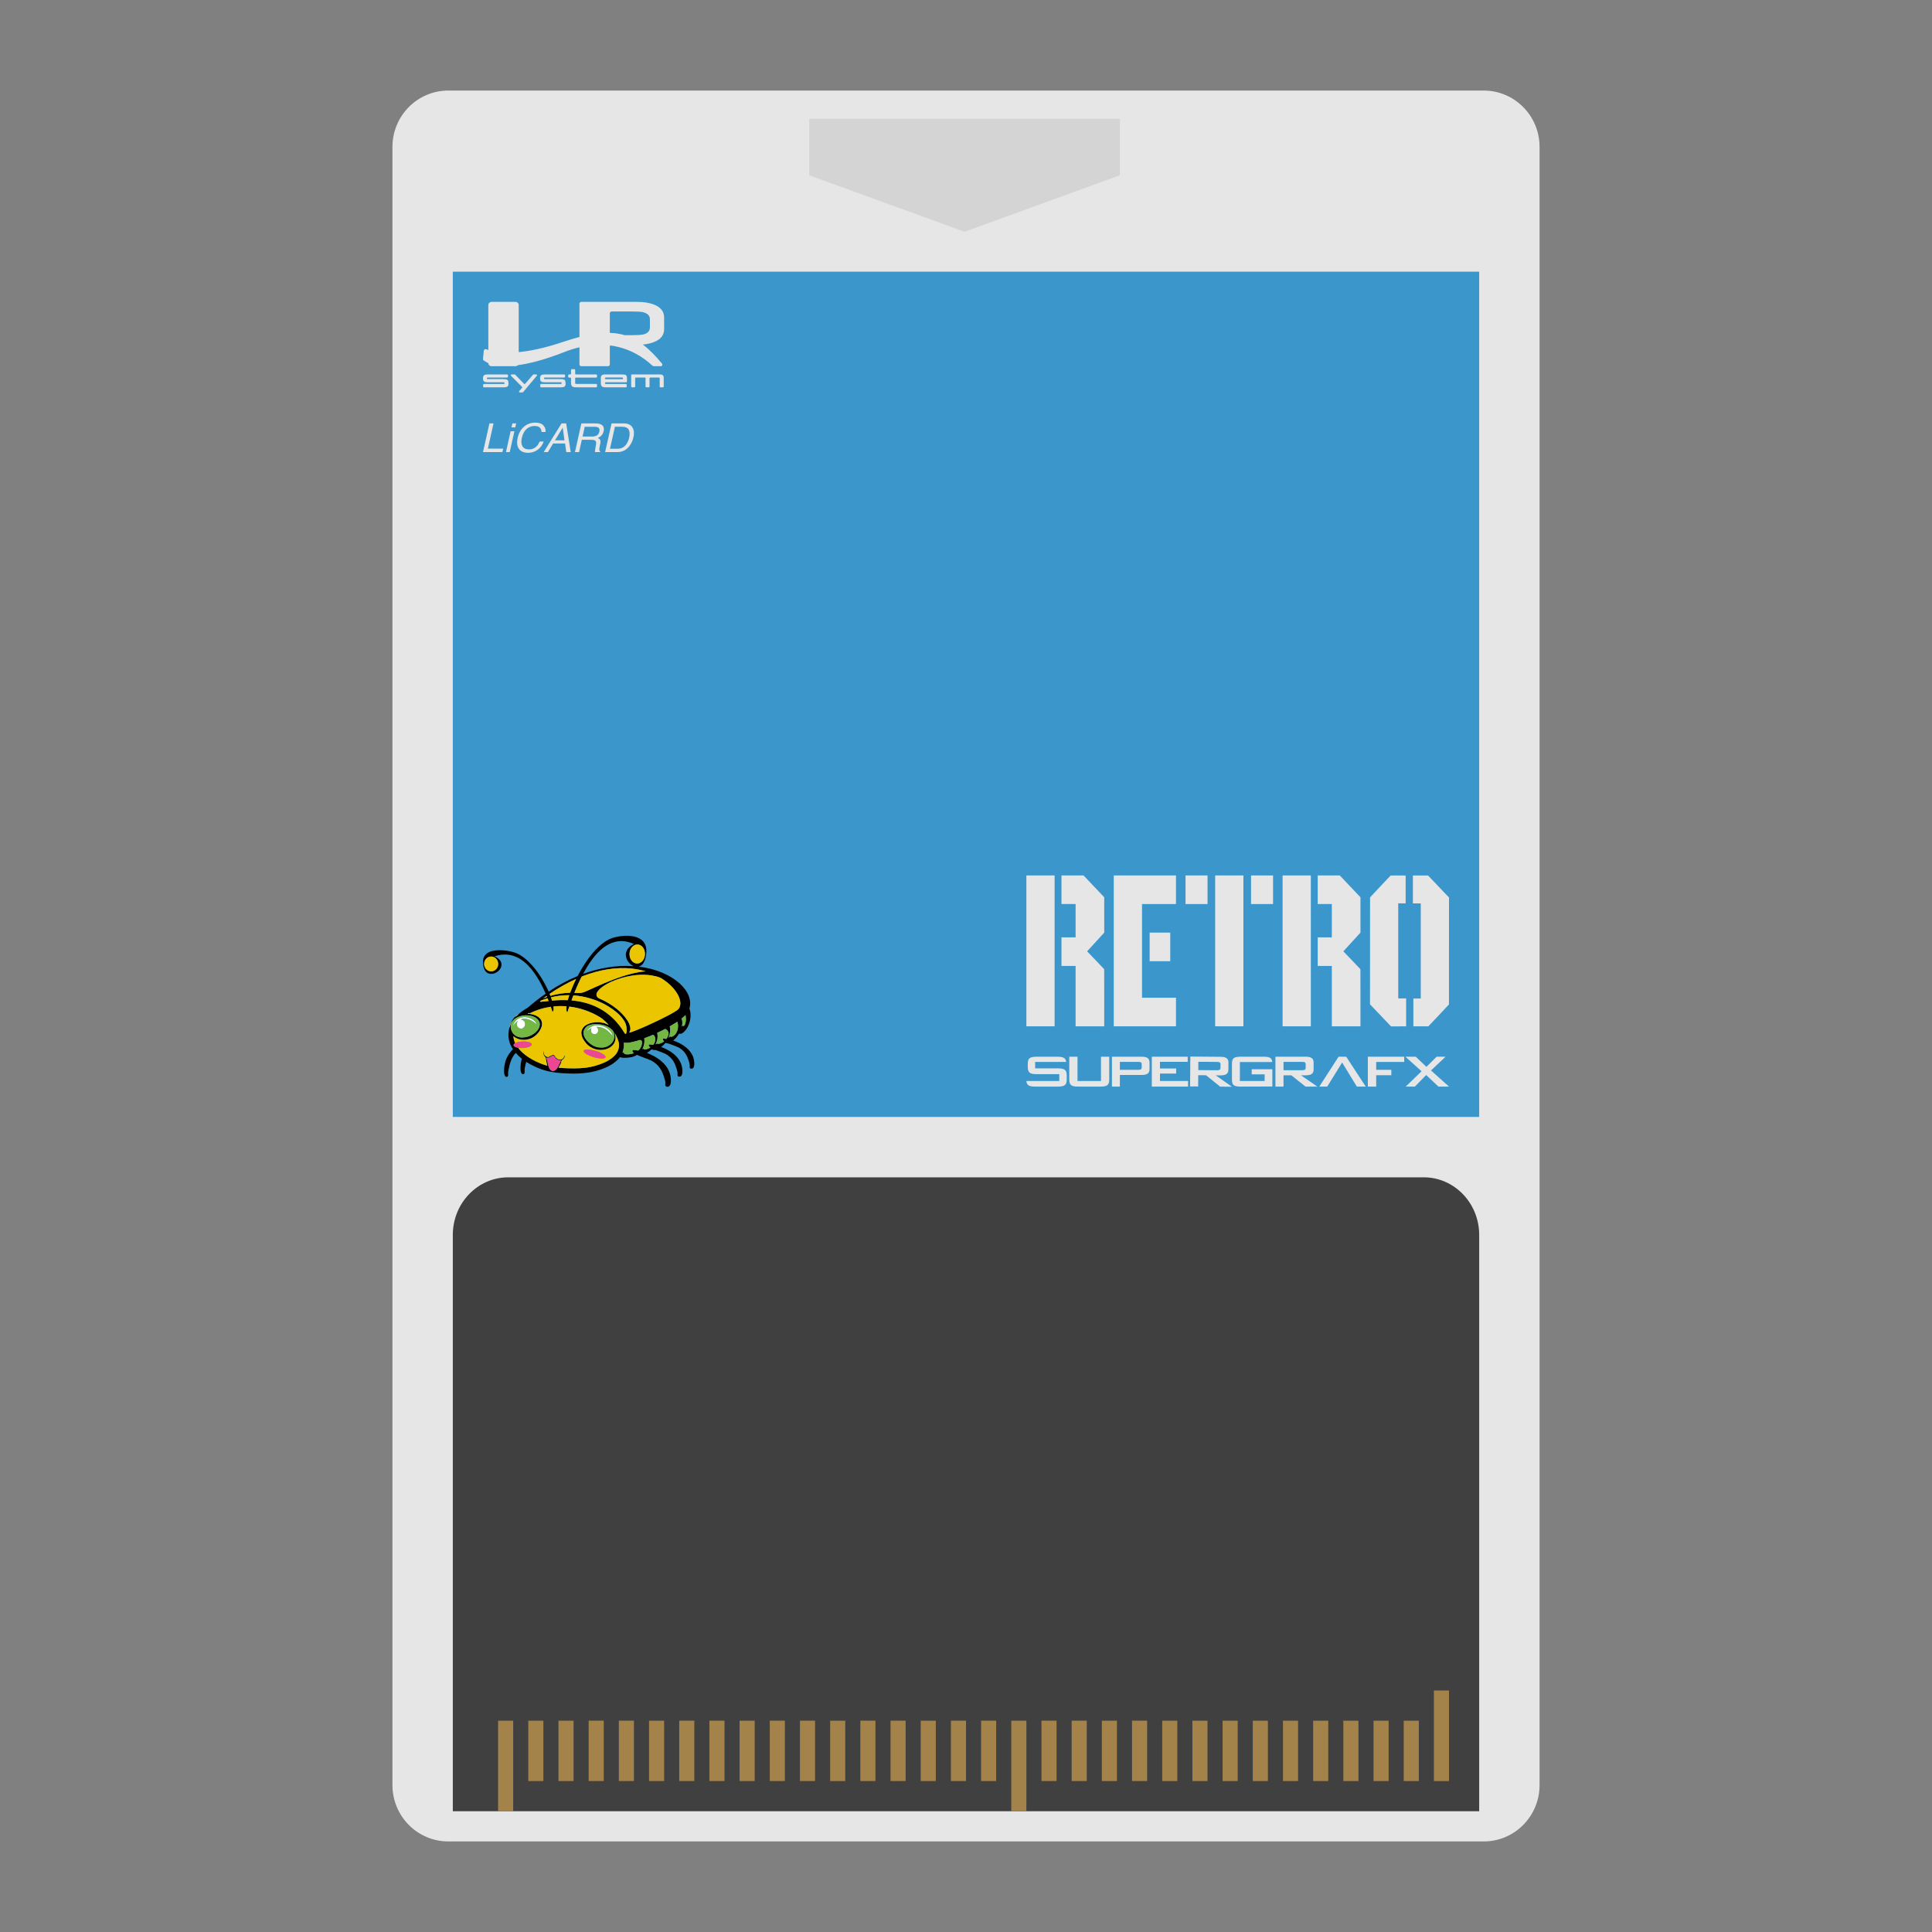 <?xml version="1.0" encoding="UTF-8" standalone="no"?>
<svg
   xmlns:dc="http://purl.org/dc/elements/1.1/"
   xmlns:cc="http://creativecommons.org/ns#"
   xmlns:rdf="http://www.w3.org/1999/02/22-rdf-syntax-ns#"
   xmlns:svg="http://www.w3.org/2000/svg"
   xmlns="http://www.w3.org/2000/svg"
   xmlns:sodipodi="http://sodipodi.sourceforge.net/DTD/sodipodi-0.dtd"
   xmlns:inkscape="http://www.inkscape.org/namespaces/inkscape"
   viewBox="0 0 341.333 341.333"
   height="341.333"
   width="341.333"
   xml:space="preserve"
   id="svg2"
   version="1.1"
   sodipodi:docname="NEC - PC Engine SuperGrafx-content.svg"
   inkscape:version="0.92.2 (5c3e80d, 2017-08-06)"><rect x="0" y="0" width="341.333" height="341.333" fill="#808080" stroke="none"/><sodipodi:namedview
     pagecolor="#ffffff"
     bordercolor="#666666"
     borderopacity="1"
     objecttolerance="10"
     gridtolerance="10"
     guidetolerance="10"
     inkscape:pageopacity="0"
     inkscape:pageshadow="2"
     inkscape:window-width="1024"
     inkscape:window-height="705"
     id="namedview185"
     showgrid="false"
     inkscape:pagecheckerboard="true"
     inkscape:zoom="0.69140623"
     inkscape:cx="170.66667"
     inkscape:cy="170.66667"
     inkscape:window-x="-8"
     inkscape:window-y="-8"
     inkscape:window-maximized="1"
     inkscape:current-layer="svg2" /><defs
     id="defs6"><clipPath
       id="clipPath18"
       clipPathUnits="userSpaceOnUse"><path
         id="path16"
         d="M 0,256 H 256 V 0 H 0 Z" /></clipPath><clipPath
       id="clipPath26"
       clipPathUnits="userSpaceOnUse"><path
         id="path24"
         d="M 44,252 H 212 V 4 H 44 Z" /></clipPath><clipPath
       id="clipPath268"
       clipPathUnits="userSpaceOnUse"><path
         id="path266"
         d="m 85.112,117.028 h 0.093 v -0.061 h -0.093 z" /></clipPath><clipPath
       id="clipPath284"
       clipPathUnits="userSpaceOnUse"><path
         id="path282"
         d="m 82.479,116.579 h 0.104 v -0.07 h -0.104 z" /></clipPath></defs><g
     id="g22"
     transform="matrix(1.333,0,0,-1.333,0,341.333)" /><path
     id="path38"
     style="fill:#e6e6e6;fill-opacity:1;fill-rule:nonzero;stroke:none;stroke-width:1.333"
     d="M 262.134,325.333 H 79.199 c -5.448,0 -9.865,-4.459 -9.865,-9.959 V 25.959 c 0,-5.5 4.417,-9.959 9.865,-9.959 H 262.134 c 5.449,0 9.867,4.459 9.867,9.959 V 315.375 c 0,5.5 -4.417,9.959 -9.867,9.959"
     inkscape:connector-curvature="0" /><path
     inkscape:connector-curvature="0"
     d="M 261.333,197.333 H 80 V 48 H 261.333 Z"
     style="fill:#3b96cc;fill-opacity:1;fill-rule:nonzero;stroke:none;stroke-width:1.333"
     id="path40" /><path
     id="path44"
     style="fill:#d4d4d4;fill-opacity:1;fill-rule:nonzero;stroke:none;stroke-width:1.333"
     d="m 197.855,30.968 -27.441,9.979 -27.44,-9.979 v -9.979 h 54.881 z"
     inkscape:connector-curvature="0" /><path
     id="path48"
     style="fill:#404040;fill-opacity:1;fill-rule:nonzero;stroke:none;stroke-width:1.333"
     d="M 261.333,320 H 80 V 218.181 c 0,-5.623 4.388,-10.181 9.801,-10.181 H 251.532 c 5.413,0 9.801,4.559 9.801,10.181 z"
     inkscape:connector-curvature="0" /><path
     id="path52"
     style="fill:#e6e6e6;fill-opacity:1;fill-rule:nonzero;stroke:none;stroke-width:1.333"
     d="m 86.469,74.805 h 0.724 l -1,4.461 h 2.708 l -0.135,0.603 h -3.433 z"
     inkscape:connector-curvature="0" /><path
     id="path56"
     style="fill:#e6e6e6;fill-opacity:1;fill-rule:nonzero;stroke:none;stroke-width:1.333"
     d="m 90.528,74.805 h 0.667 l -0.16,0.703 h -0.667 z m -0.313,1.389 h 0.667 l -0.823,3.675 h -0.667 z"
     inkscape:connector-curvature="0" /><path
     id="path60"
     style="fill:#e6e6e6;fill-opacity:1;fill-rule:nonzero;stroke:none;stroke-width:1.333"
     d="m 96.382,76.325 h -0.707 c -0.007,-0.328 -0.109,-0.587 -0.305,-0.779 -0.196,-0.191 -0.511,-0.287 -0.943,-0.287 -0.527,0 -0.991,0.175 -1.392,0.527 -0.403,0.351 -0.684,0.888 -0.847,1.612 -0.133,0.595 -0.096,1.076 0.115,1.444 0.209,0.369 0.604,0.555 1.184,0.555 0.535,0 0.985,-0.195 1.351,-0.583 0.192,-0.205 0.363,-0.473 0.511,-0.807 h 0.705 c -0.181,0.533 -0.489,0.98 -0.924,1.341 -0.524,0.433 -1.147,0.651 -1.868,0.651 -0.621,0 -1.103,-0.177 -1.445,-0.533 -0.448,-0.472 -0.563,-1.199 -0.341,-2.183 0.167,-0.747 0.513,-1.36 1.037,-1.837 0.568,-0.52 1.248,-0.78 2.041,-0.78 0.677,0 1.165,0.169 1.464,0.507 0.299,0.339 0.42,0.723 0.364,1.152"
     inkscape:connector-curvature="0" /><path
     id="path64"
     style="fill:#e6e6e6;fill-opacity:1;fill-rule:nonzero;stroke:none;stroke-width:1.333"
     d="M 99.727,77.794 99.418,75.556 98.053,77.794 Z M 99.21,74.804 h 0.82 l 0.804,5.065 h -0.793 L 99.837,78.352 h -2.115 l -0.917,1.517 h -0.743 z"
     inkscape:connector-curvature="0" /><path
     id="path68"
     style="fill:#e6e6e6;fill-opacity:1;fill-rule:nonzero;stroke:none;stroke-width:1.333"
     d="m 104.594,77.125 c 0.34,0 0.624,-0.064 0.851,-0.193 0.227,-0.128 0.377,-0.36 0.452,-0.695 0.08,-0.36 -0.003,-0.605 -0.251,-0.736 -0.133,-0.069 -0.324,-0.103 -0.572,-0.103 h -1.769 l -0.385,1.727 z m -1.879,-2.32 h 2.476 c 0.408,0 0.731,0.056 0.968,0.169 0.453,0.216 0.616,0.615 0.488,1.196 -0.068,0.303 -0.189,0.551 -0.365,0.744 -0.176,0.193 -0.397,0.348 -0.661,0.465 0.192,0.081 0.325,0.187 0.4,0.317 0.076,0.131 0.087,0.344 0.033,0.639 l -0.128,0.679 c -0.036,0.193 -0.051,0.336 -0.043,0.431 0.007,0.161 0.061,0.264 0.163,0.311 l -0.025,0.113 h -0.888 c -0.015,-0.044 -0.021,-0.1 -0.021,-0.169 0,-0.068 0.017,-0.201 0.055,-0.399 l 0.145,-0.845 c 0.056,-0.331 -0.024,-0.553 -0.24,-0.665 -0.127,-0.063 -0.337,-0.093 -0.633,-0.093 h -1.649 l -0.484,2.172 h -0.724 z"
     inkscape:connector-curvature="0" /><path
     id="path72"
     style="fill:#e6e6e6;fill-opacity:1;fill-rule:nonzero;stroke:none;stroke-width:1.333"
     d="m 109.061,79.283 c 0.245,0 0.452,-0.024 0.619,-0.072 0.301,-0.089 0.571,-0.263 0.808,-0.517 0.189,-0.204 0.351,-0.465 0.484,-0.785 0.08,-0.191 0.139,-0.367 0.175,-0.531 0.141,-0.627 0.119,-1.113 -0.067,-1.46 -0.185,-0.347 -0.571,-0.52 -1.156,-0.52 h -1.285 l -0.869,3.885 z m -1.016,-4.479 h 2.167 c 0.735,0 1.249,0.248 1.543,0.741 0.263,0.447 0.315,1.017 0.157,1.713 -0.119,0.539 -0.335,1.024 -0.648,1.459 -0.547,0.768 -1.279,1.152 -2.196,1.152 h -2.159 z"
     inkscape:connector-curvature="0" /><path
     id="path76"
     style="fill:#e6e6e6;fill-opacity:1;fill-rule:nonzero;stroke:none;stroke-width:1.333"
     d="m 114.823,57.838 c 0,0.643 -0.387,1.059 -1.159,1.247 -0.363,0.089 -1.033,0.133 -2.011,0.133 h -1.285 c -0.817,-0.244 -1.684,-0.38 -2.627,-0.409 v -2.716 -0.749 c 0,-0.173 0.153,-0.315 0.343,-0.315 h 3.189 c 1.123,0 1.859,0.033 2.209,0.1 0.893,0.188 1.34,0.615 1.34,1.28 z m 0.849,-3.973 c -0.831,-0.355 -1.867,-0.532 -3.108,-0.532 h -9.592 -0.253 c -0.189,0 -0.343,0.141 -0.343,0.316 v 5.887 c -0.928,0.24 -1.919,0.539 -2.983,0.896 -3.199,1.077 -5.751,1.587 -7.751,1.777 v -6.116 -2.212 c 0,-0.303 -0.267,-0.548 -0.595,-0.548 h -4.175 v 0 c -0.329,0 -0.596,0.245 -0.596,0.548 v 7.956 c -0.143,-0.048 -0.265,-0.093 -0.367,-0.135 -0.193,-0.081 -0.411,0.061 -0.433,0.281 l -0.141,1.397 c -0.012,0.117 0.035,0.229 0.125,0.297 0.143,0.109 0.4,0.288 0.816,0.464 v 0.013 c 0,0.303 0.267,0.548 0.596,0.548 h 4.173 0.001 c 0.179,0 0.339,-0.073 0.448,-0.188 2.036,-0.269 4.699,-0.939 8.163,-2.301 0.944,-0.372 1.851,-0.653 2.717,-0.859 v 0.588 2.445 c 0,0.173 0.153,0.315 0.343,0.315 h 4.68 v 0 0 c 0.189,0 0.343,-0.141 0.343,-0.315 v -3.16 c 0,-0.073 0.028,-0.14 0.075,-0.193 3.468,0.457 5.933,2.163 7.381,3.509 0.109,0.103 0.257,0.159 0.411,0.159 h 1.113 c 0.249,0 0.388,-0.277 0.233,-0.465 -1.148,-1.388 -2.245,-2.511 -3.385,-3.368 0.813,-0.071 1.513,-0.233 2.103,-0.489 1.108,-0.465 1.661,-1.207 1.661,-2.227 v -2.061 c 0,-1.008 -0.553,-1.751 -1.661,-2.228"
     inkscape:connector-curvature="0" /><path
     id="path80"
     style="fill:#e6e6e6;fill-opacity:1;fill-rule:nonzero;stroke:none;stroke-width:1.333"
     d="m 89.741,67.219 c -0.024,-0.047 -0.069,-0.088 -0.139,-0.127 -0.145,-0.08 -0.403,-0.12 -0.773,-0.12 h -2.664 c -0.081,0 -0.148,-0.061 -0.148,-0.137 v -0.001 c 0,-0.076 0.067,-0.137 0.148,-0.137 h 3.433 c 0.081,0 0.148,-0.061 0.148,-0.136 v -0.268 c 0,-0.075 -0.067,-0.136 -0.148,-0.136 h -3.464 c -0.224,0 -0.401,0.029 -0.532,0.088 -0.069,0.029 -0.128,0.084 -0.179,0.165 -0.06,0.096 -0.091,0.236 -0.091,0.419 0,0.316 0.079,0.516 0.235,0.601 0.135,0.072 0.36,0.108 0.672,0.108 h 2.755 c 0.083,0 0.149,0.061 0.149,0.137 v 0.029 c 0,0.075 -0.067,0.136 -0.149,0.136 h -3.485 c -0.081,0 -0.148,0.061 -0.148,0.137 v 0.316 c 0,0.075 0.067,0.136 0.148,0.136 h 3.491 c 0.216,0 0.383,-0.02 0.499,-0.059 0.116,-0.039 0.204,-0.105 0.26,-0.197 0.053,-0.085 0.08,-0.216 0.08,-0.393 0,-0.103 -0.009,-0.211 -0.028,-0.323 -0.02,-0.111 -0.043,-0.191 -0.069,-0.239"
     inkscape:connector-curvature="0" /><path
     id="path84"
     style="fill:#e6e6e6;fill-opacity:1;fill-rule:nonzero;stroke:none;stroke-width:1.333"
     d="m 94.731,66.156 h -0.451 c -0.045,0 -0.088,0.019 -0.116,0.052 l -1.363,1.577 c -0.057,0.067 -0.167,0.069 -0.227,0.007 l -1.541,-1.591 c -0.029,-0.029 -0.069,-0.045 -0.111,-0.045 h -0.539 c -0.129,0 -0.196,0.141 -0.109,0.229 l 1.952,1.959 c 0.049,0.049 0.052,0.124 0.008,0.177 l -0.507,0.592 c -0.077,0.089 -0.008,0.22 0.116,0.22 h 0.457 c 0.047,0 0.089,-0.02 0.119,-0.053 l 2.428,-2.904 c 0.075,-0.091 0.005,-0.22 -0.117,-0.22"
     inkscape:connector-curvature="0" /><path
     id="path88"
     style="fill:#e6e6e6;fill-opacity:1;fill-rule:nonzero;stroke:none;stroke-width:1.333"
     d="m 99.829,67.219 c -0.024,-0.047 -0.069,-0.088 -0.139,-0.127 -0.145,-0.08 -0.403,-0.12 -0.773,-0.12 h -2.664 c -0.081,0 -0.148,-0.061 -0.148,-0.137 v -0.001 c 0,-0.076 0.067,-0.137 0.148,-0.137 h 3.433 c 0.081,0 0.148,-0.061 0.148,-0.136 v -0.268 c 0,-0.075 -0.067,-0.136 -0.148,-0.136 h -3.464 c -0.224,0 -0.401,0.029 -0.532,0.088 -0.069,0.029 -0.128,0.084 -0.179,0.165 -0.06,0.096 -0.091,0.236 -0.091,0.419 0,0.316 0.079,0.516 0.235,0.601 0.135,0.072 0.36,0.108 0.672,0.108 h 2.755 c 0.083,0 0.149,0.061 0.149,0.137 v 0.029 c 0,0.075 -0.067,0.136 -0.149,0.136 h -3.485 c -0.081,0 -0.148,0.061 -0.148,0.137 v 0.316 c 0,0.075 0.067,0.136 0.148,0.136 h 3.491 c 0.216,0 0.383,-0.02 0.499,-0.059 0.116,-0.039 0.204,-0.105 0.26,-0.197 0.053,-0.085 0.08,-0.216 0.08,-0.393 0,-0.103 -0.009,-0.211 -0.028,-0.323 -0.02,-0.111 -0.043,-0.191 -0.069,-0.239"
     inkscape:connector-curvature="0" /><path
     id="path92"
     style="fill:#e6e6e6;fill-opacity:1;fill-rule:nonzero;stroke:none;stroke-width:1.333"
     d="m 105.331,66.156 h -3.564 c -0.081,0 -0.148,-0.061 -0.148,-0.136 v -0.656 c 0,-0.076 -0.067,-0.137 -0.148,-0.137 h -0.437 c -0.081,0 -0.148,0.061 -0.148,0.137 v 0.656 c 0,0.075 -0.067,0.136 -0.148,0.136 h -0.2 c -0.083,0 -0.149,0.061 -0.149,0.136 v 0.283 c 0,0.075 0.067,0.136 0.149,0.136 h 0.2 c 0.081,0 0.148,0.061 0.148,0.136 v 0.8 c 0.001,0.216 0.037,0.384 0.108,0.504 0.036,0.064 0.1,0.121 0.193,0.171 0.119,0.071 0.337,0.107 0.656,0.109 h 3.488 c 0.081,0 0.148,-0.061 0.148,-0.137 v -0.331 c 0,-0.075 -0.067,-0.136 -0.148,-0.136 h -3.564 c -0.081,0 -0.148,-0.061 -0.148,-0.136 v -0.844 c 0,-0.075 0.067,-0.136 0.148,-0.136 h 3.564 c 0.081,0 0.148,-0.061 0.148,-0.136 v -0.283 c 0,-0.075 -0.067,-0.136 -0.148,-0.136"
     inkscape:connector-curvature="0" /><path
     id="path96"
     style="fill:#e6e6e6;fill-opacity:1;fill-rule:nonzero;stroke:none;stroke-width:1.333"
     d="m 110.078,66.86 c 0,0.076 -0.067,0.136 -0.148,0.136 h -2.896 c -0.081,0 -0.148,-0.06 -0.148,-0.136 v -0.028 c 0,-0.075 0.067,-0.136 0.148,-0.136 h 2.896 c 0.081,0 0.148,0.061 0.148,0.136 z m 0.424,-0.628 c -0.099,-0.049 -0.348,-0.075 -0.751,-0.077 h -2.865 c -0.244,0 -0.425,0.048 -0.543,0.144 -0.127,0.101 -0.191,0.257 -0.191,0.469 v 0.952 c 0,0.231 0.056,0.404 0.168,0.52 0.119,0.127 0.308,0.189 0.565,0.189 h 3.687 c 0.081,0 0.148,-0.061 0.148,-0.136 v -0.317 c 0,-0.075 -0.067,-0.136 -0.148,-0.136 h -3.539 c -0.081,0 -0.148,-0.061 -0.148,-0.136 v -0.031 c 0,-0.075 0.067,-0.136 0.148,-0.136 h 3.592 c 0.081,0 0.148,-0.061 0.148,-0.136 v -0.465 c 0,-0.255 -0.024,-0.428 -0.073,-0.52 -0.041,-0.083 -0.108,-0.144 -0.199,-0.184"
     inkscape:connector-curvature="0" /><path
     id="path100"
     style="fill:#e6e6e6;fill-opacity:1;fill-rule:nonzero;stroke:none;stroke-width:1.333"
     d="m 116.553,66.156 h -4.892 c -0.081,0 -0.148,0.061 -0.148,0.136 v 2.001 c 0,0.076 0.067,0.137 0.148,0.137 h 0.409 c 0.081,0 0.148,-0.061 0.148,-0.137 v -1.46 c 0,-0.076 0.067,-0.136 0.148,-0.136 h 1.537 c 0.081,0 0.148,0.06 0.148,0.136 v 1.46 c 0,0.076 0.067,0.137 0.148,0.137 h 0.409 c 0.081,0 0.148,-0.061 0.148,-0.137 v -1.46 c 0,-0.076 0.067,-0.136 0.148,-0.136 h 1.5 c 0.081,0 0.148,0.06 0.148,0.136 v 1.46 c 0,0.076 0.067,0.137 0.148,0.137 h 0.409 c 0.081,0 0.148,-0.061 0.148,-0.137 v -1.596 c 0,-0.164 -0.044,-0.291 -0.133,-0.38 -0.093,-0.105 -0.284,-0.16 -0.572,-0.161"
     inkscape:connector-curvature="0" /><path
     inkscape:connector-curvature="0"
     d="m 253.333,298.667 h 2.667 v 16 h -2.667 z"
     style="fill:#a3834a;fill-opacity:1;fill-rule:nonzero;stroke:none;stroke-width:1.333"
     id="path102" /><path
     inkscape:connector-curvature="0"
     d="m 248,304 h 2.667 v 10.667 h -2.667 z"
     style="fill:#a3834a;fill-opacity:1;fill-rule:nonzero;stroke:none;stroke-width:1.333"
     id="path104" /><path
     inkscape:connector-curvature="0"
     d="m 242.667,304 h 2.667 v 10.667 h -2.667 z"
     style="fill:#a3834a;fill-opacity:1;fill-rule:nonzero;stroke:none;stroke-width:1.333"
     id="path106" /><path
     inkscape:connector-curvature="0"
     d="m 237.333,304 h 2.667 v 10.667 h -2.667 z"
     style="fill:#a3834a;fill-opacity:1;fill-rule:nonzero;stroke:none;stroke-width:1.333"
     id="path108" /><path
     inkscape:connector-curvature="0"
     d="m 232,304 h 2.667 v 10.667 h -2.667 z"
     style="fill:#a3834a;fill-opacity:1;fill-rule:nonzero;stroke:none;stroke-width:1.333"
     id="path110" /><path
     inkscape:connector-curvature="0"
     d="m 226.667,304 h 2.667 v 10.667 h -2.667 z"
     style="fill:#a3834a;fill-opacity:1;fill-rule:nonzero;stroke:none;stroke-width:1.333"
     id="path112" /><path
     inkscape:connector-curvature="0"
     d="m 221.333,304 h 2.667 v 10.667 h -2.667 z"
     style="fill:#a3834a;fill-opacity:1;fill-rule:nonzero;stroke:none;stroke-width:1.333"
     id="path114" /><path
     inkscape:connector-curvature="0"
     d="m 216,304 h 2.667 v 10.667 h -2.667 z"
     style="fill:#a3834a;fill-opacity:1;fill-rule:nonzero;stroke:none;stroke-width:1.333"
     id="path116" /><path
     inkscape:connector-curvature="0"
     d="m 210.667,304 h 2.667 v 10.667 h -2.667 z"
     style="fill:#a3834a;fill-opacity:1;fill-rule:nonzero;stroke:none;stroke-width:1.333"
     id="path118" /><path
     inkscape:connector-curvature="0"
     d="m 205.333,304 h 2.667 v 10.667 h -2.667 z"
     style="fill:#a3834a;fill-opacity:1;fill-rule:nonzero;stroke:none;stroke-width:1.333"
     id="path120" /><path
     inkscape:connector-curvature="0"
     d="m 200,304 h 2.667 v 10.667 H 200 Z"
     style="fill:#a3834a;fill-opacity:1;fill-rule:nonzero;stroke:none;stroke-width:1.333"
     id="path122" /><path
     inkscape:connector-curvature="0"
     d="m 194.667,304 h 2.667 v 10.667 h -2.667 z"
     style="fill:#a3834a;fill-opacity:1;fill-rule:nonzero;stroke:none;stroke-width:1.333"
     id="path124" /><path
     inkscape:connector-curvature="0"
     d="M 189.333,304 H 192 v 10.667 h -2.667 z"
     style="fill:#a3834a;fill-opacity:1;fill-rule:nonzero;stroke:none;stroke-width:1.333"
     id="path126" /><path
     inkscape:connector-curvature="0"
     d="m 184,304 h 2.667 v 10.667 H 184 Z"
     style="fill:#a3834a;fill-opacity:1;fill-rule:nonzero;stroke:none;stroke-width:1.333"
     id="path128" /><path
     inkscape:connector-curvature="0"
     d="m 178.667,304 h 2.667 v 16 h -2.667 z"
     style="fill:#a3834a;fill-opacity:1;fill-rule:nonzero;stroke:none;stroke-width:1.333"
     id="path130" /><path
     inkscape:connector-curvature="0"
     d="M 173.333,304 H 176 v 10.667 h -2.667 z"
     style="fill:#a3834a;fill-opacity:1;fill-rule:nonzero;stroke:none;stroke-width:1.333"
     id="path132" /><path
     inkscape:connector-curvature="0"
     d="m 168,304 h 2.667 v 10.667 H 168 Z"
     style="fill:#a3834a;fill-opacity:1;fill-rule:nonzero;stroke:none;stroke-width:1.333"
     id="path134" /><path
     inkscape:connector-curvature="0"
     d="m 162.667,304 h 2.667 v 10.667 h -2.667 z"
     style="fill:#a3834a;fill-opacity:1;fill-rule:nonzero;stroke:none;stroke-width:1.333"
     id="path136" /><path
     inkscape:connector-curvature="0"
     d="M 157.333,304 H 160 v 10.667 h -2.667 z"
     style="fill:#a3834a;fill-opacity:1;fill-rule:nonzero;stroke:none;stroke-width:1.333"
     id="path138" /><path
     inkscape:connector-curvature="0"
     d="m 152,304 h 2.667 v 10.667 H 152 Z"
     style="fill:#a3834a;fill-opacity:1;fill-rule:nonzero;stroke:none;stroke-width:1.333"
     id="path140" /><path
     inkscape:connector-curvature="0"
     d="m 146.667,304 h 2.667 v 10.667 h -2.667 z"
     style="fill:#a3834a;fill-opacity:1;fill-rule:nonzero;stroke:none;stroke-width:1.333"
     id="path142" /><path
     inkscape:connector-curvature="0"
     d="M 141.333,304 H 144 v 10.667 h -2.667 z"
     style="fill:#a3834a;fill-opacity:1;fill-rule:nonzero;stroke:none;stroke-width:1.333"
     id="path144" /><path
     inkscape:connector-curvature="0"
     d="m 136,304 h 2.667 v 10.667 H 136 Z"
     style="fill:#a3834a;fill-opacity:1;fill-rule:nonzero;stroke:none;stroke-width:1.333"
     id="path146" /><path
     inkscape:connector-curvature="0"
     d="m 130.667,304 h 2.667 v 10.667 h -2.667 z"
     style="fill:#a3834a;fill-opacity:1;fill-rule:nonzero;stroke:none;stroke-width:1.333"
     id="path148" /><path
     inkscape:connector-curvature="0"
     d="M 125.333,304 H 128 v 10.667 h -2.667 z"
     style="fill:#a3834a;fill-opacity:1;fill-rule:nonzero;stroke:none;stroke-width:1.333"
     id="path150" /><path
     inkscape:connector-curvature="0"
     d="m 120,304 h 2.667 v 10.667 H 120 Z"
     style="fill:#a3834a;fill-opacity:1;fill-rule:nonzero;stroke:none;stroke-width:1.333"
     id="path152" /><path
     inkscape:connector-curvature="0"
     d="m 114.667,304 h 2.667 v 10.667 h -2.667 z"
     style="fill:#a3834a;fill-opacity:1;fill-rule:nonzero;stroke:none;stroke-width:1.333"
     id="path154" /><path
     inkscape:connector-curvature="0"
     d="M 109.333,304 H 112 v 10.667 h -2.667 z"
     style="fill:#a3834a;fill-opacity:1;fill-rule:nonzero;stroke:none;stroke-width:1.333"
     id="path156" /><path
     inkscape:connector-curvature="0"
     d="m 104,304 h 2.667 v 10.667 H 104 Z"
     style="fill:#a3834a;fill-opacity:1;fill-rule:nonzero;stroke:none;stroke-width:1.333"
     id="path158" /><path
     inkscape:connector-curvature="0"
     d="m 98.667,304 h 2.667 v 10.667 h -2.667 z"
     style="fill:#a3834a;fill-opacity:1;fill-rule:nonzero;stroke:none;stroke-width:1.333"
     id="path160" /><path
     inkscape:connector-curvature="0"
     d="m 93.333,304 h 2.667 v 10.667 h -2.667 z"
     style="fill:#a3834a;fill-opacity:1;fill-rule:nonzero;stroke:none;stroke-width:1.333"
     id="path162" /><path
     inkscape:connector-curvature="0"
     d="m 88,304 h 2.667 v 16 h -2.667 z"
     style="fill:#a3834a;fill-opacity:1;fill-rule:nonzero;stroke:none;stroke-width:1.333"
     id="path164" /><path
     id="path168"
     style="fill:#000000;fill-opacity:1;fill-rule:nonzero;stroke:none;stroke-width:1.333"
     d="m 97.177,186.761 c -0.199,0.125 -0.44,0.139 -0.661,0.097 0.151,0.397 0.213,0.823 0.309,1.237 0.111,0.407 0.245,0.9 0.649,1.069 0.267,0.132 0.572,0.004 0.771,-0.203 0.312,-0.323 0.504,-0.751 0.689,-1.164 0.064,-0.147 0.125,-0.293 0.189,-0.44 -0.285,0.001 -0.565,-0.093 -0.809,-0.247 -0.24,-0.159 -0.295,-0.54 -0.591,-0.616 -0.211,-0.003 -0.371,0.168 -0.547,0.265 m 15.405,-2.88 c -0.779,0.184 -1.569,0.457 -2.377,0.321 0.071,0.572 -0.011,1.155 -0.203,1.692 -0.101,0.063 0.083,0.145 0.108,0.048 l 0.063,0.037 c 0.067,0.201 0.275,0.276 0.455,0.296 0.464,0.048 0.928,-0.061 1.368,-0.208 -0.107,-0.107 -0.247,-0.207 -0.268,-0.373 0.015,-0.072 0.047,-0.136 0.076,-0.201 0.32,0.013 0.636,0.068 0.952,0.108 0.433,-0.345 0.705,-0.936 0.664,-1.517 -0.005,-0.156 -0.104,-0.315 -0.256,-0.335 -0.199,-0.032 -0.4,0.049 -0.581,0.132 m 2.46,-0.931 -0.011,0.021 c -0.408,0.132 -0.797,0.319 -1.201,0.463 0.093,0.633 -0.027,1.3 -0.313,1.861 -0.125,0.084 0.135,0.131 0.083,0 0.029,-0.001 0.085,-0.003 0.113,-0.004 0.008,0.116 0.136,0.145 0.223,0.139 0.345,-0.031 0.672,-0.183 0.973,-0.36 -0.097,-0.088 -0.215,-0.163 -0.277,-0.284 -0.043,-0.087 0.012,-0.176 0.032,-0.26 0.248,0.008 0.493,0.036 0.737,0.079 0.253,-0.32 0.443,-0.745 0.367,-1.173 -0.041,-0.208 -0.108,-0.441 -0.288,-0.559 -0.147,-0.085 -0.3,0.024 -0.437,0.077 m 2.263,-1.055 c -0.399,0.193 -0.795,0.391 -1.193,0.581 0.155,0.691 0.021,1.423 -0.309,2.031 0.084,-0.056 0.201,-0.076 0.267,-0.157 0.136,0.095 0.303,0.083 0.452,0.04 0.295,-0.085 0.575,-0.225 0.828,-0.407 -0.147,-0.113 -0.332,-0.304 -0.171,-0.499 0.184,0.023 0.369,0.04 0.555,0.069 0.229,-0.333 0.456,-0.749 0.364,-1.179 -0.107,-0.272 -0.315,-0.509 -0.585,-0.592 -0.069,0.037 -0.137,0.075 -0.207,0.112 m -12.585,-0.929 c -0.351,0.056 -0.704,0.153 -1.016,0.34 -0.363,0.279 -0.639,0.737 -0.62,1.229 0.017,0.476 0.265,0.9 0.549,1.249 0.527,0.616 1.22,1.103 1.996,1.247 0.587,0.097 1.215,0.081 1.753,-0.211 0.5,-0.257 0.963,-0.696 1.099,-1.292 0.127,-0.527 0.087,-1.169 -0.307,-1.559 -0.472,-0.471 -1.083,-0.769 -1.711,-0.904 -0.572,-0.132 -1.163,-0.188 -1.744,-0.1 m 14.636,-0.253 c -0.339,0.217 -0.684,0.424 -1.032,0.624 0.163,0.669 0.047,1.385 -0.208,2.011 0.104,-0.076 0.204,-0.159 0.297,-0.248 0.165,0.187 0.405,0.028 0.572,-0.075 0.768,-0.508 0.963,-1.651 0.687,-2.517 -0.104,0.071 -0.209,0.139 -0.316,0.205 m -28.239,-0.823 c -0.408,0.253 -0.767,0.655 -0.86,1.164 -0.108,0.607 0.115,1.257 0.529,1.679 0.264,0.277 0.616,0.44 0.976,0.511 l 0.003,0.011 c 0.217,0.016 0.444,0.091 0.66,0.028 0.753,-0.023 1.493,-0.325 2.095,-0.807 0.449,-0.368 0.843,-0.908 0.845,-1.54 0.017,-0.313 -0.156,-0.587 -0.341,-0.809 -0.401,-0.448 -0.981,-0.649 -1.544,-0.721 -0.807,-0.089 -1.655,0.047 -2.363,0.485 M 120.91,179.533 c -0.167,0.145 -0.331,0.295 -0.507,0.427 0.232,0.433 0.14,0.955 0.073,1.423 0.067,-0.085 0.132,-0.169 0.199,-0.253 0.005,0.045 0.017,0.135 0.024,0.18 0.117,-0.044 0.233,-0.116 0.281,-0.247 0.141,-0.333 0.212,-0.701 0.204,-1.067 0.005,-0.227 -0.072,-0.445 -0.051,-0.672 -0.076,0.068 -0.151,0.137 -0.224,0.209 M 97.783,177.808 c 0.016,0.195 0.023,0.389 0.023,0.584 -0.028,0.155 -0.103,0.289 -0.205,0.399 -0.024,-0.125 -0.057,-0.248 -0.1,-0.368 -0.065,-0.184 -0.127,-0.368 -0.191,-0.553 -1.3,0.183 -2.575,0.579 -3.76,1.179 -0.02,-0.028 -0.059,-0.083 -0.077,-0.111 -0.091,0.056 -0.18,0.111 -0.269,0.165 0.351,0.008 0.7,0.064 1.041,0.157 0.285,0.089 0.564,0.209 0.816,0.38 l 0.009,-0.004 c 0.141,0.115 0.277,0.237 0.4,0.376 0.321,0.407 0.373,0.996 0.184,1.481 -0.347,0.911 -1.061,1.652 -1.923,1.993 -0.341,0.128 -0.697,0.205 -1.059,0.221 -0.407,0.017 -0.815,-0.045 -1.201,-0.18 -0.281,-0.109 -0.543,-0.265 -0.779,-0.461 0.036,0.428 0.147,0.847 0.325,1.231 -0.161,0.083 -0.376,0.281 -0.233,0.485 0.192,0.216 0.487,0.273 0.751,0.328 0.7,0.927 1.64,1.609 2.625,2.145 0.809,0.439 1.661,0.787 2.541,1.025 -0.076,-0.251 -0.131,-0.508 -0.179,-0.767 -0.043,-0.231 -0.065,-0.467 -0.124,-0.693 -0.196,-0.165 -0.347,-0.383 -0.391,-0.649 -0.008,-0.18 0.015,-0.363 0.103,-0.519 -0.02,0.197 -0.039,0.396 0.008,0.591 0.112,0.267 0.349,0.467 0.623,0.499 0.159,0.02 0.304,-0.065 0.443,-0.137 0.169,-0.104 0.344,-0.223 0.544,-0.237 0.223,0.013 0.32,0.259 0.432,0.428 h 0.005 c 0.221,0.268 0.555,0.464 0.896,0.412 0.179,-0.024 0.325,-0.143 0.452,-0.271 0.111,-0.148 0.2,-0.312 0.268,-0.488 0.008,0 0.027,-0.004 0.035,-0.005 -0.008,0.385 -0.261,0.713 -0.577,0.872 -0.029,0.167 -0.08,0.327 -0.127,0.487 -0.124,0.264 -0.255,0.525 -0.415,0.767 -0.073,0.056 0.027,0.068 0.06,0.073 0.533,0.052 1.069,0.076 1.605,0.093 1.343,0.044 2.697,0.023 4.021,-0.253 0.924,-0.193 1.832,-0.489 2.688,-0.908 0.671,-0.34 1.32,-0.777 1.795,-1.399 0.425,-0.579 0.616,-1.371 0.428,-2.088 -0.152,-0.548 -0.392,-1.065 -0.671,-1.551 0.084,0.34 0.163,0.693 0.113,1.047 -0.017,0.223 -0.104,0.425 -0.176,0.631 v 0.043 h -0.024 c -0.229,0.399 -0.572,0.713 -0.968,0.912 -1.337,0.664 -3.053,0.295 -4.044,-0.876 -0.428,-0.515 -0.823,-1.145 -0.815,-1.861 0.011,-0.577 0.393,-1.061 0.847,-1.329 0.761,-0.457 1.665,-0.568 2.523,-0.485 0.376,0.053 0.752,0.135 1.097,0.311 0.119,0.061 0.24,0.115 0.365,0.159 -0.339,-0.411 -0.735,-0.761 -1.136,-1.1 -0.109,-0.089 -0.227,-0.167 -0.347,-0.24 -1.676,-1.039 -3.561,-1.679 -5.483,-1.912 -0.06,0.172 -0.117,0.343 -0.176,0.513 -0.057,0.167 -0.111,0.335 -0.16,0.505 -0.135,-0.139 -0.179,-0.335 -0.197,-0.525 0.007,-0.181 0.019,-0.363 0.036,-0.543 -0.765,-0.061 -1.533,-0.051 -2.297,0.023 m -2.348,-0.965 c -0.093,0.213 0.24,0.135 0.353,0.124 0.385,-0.013 0.767,-0.08 1.151,-0.121 -0.027,-0.059 -0.055,-0.116 -0.084,-0.173 -0.021,-0.065 -0.043,-0.131 -0.064,-0.196 -0.011,-0.027 -0.036,-0.083 -0.048,-0.109 -0.44,0.14 -0.893,0.261 -1.308,0.476 m 0.525,-0.451 c 0.231,-0.084 0.459,-0.175 0.689,-0.259 -0.025,-0.061 -0.049,-0.123 -0.073,-0.183 -0.208,0.141 -0.42,0.28 -0.616,0.441 m 5.337,-0.537 c -0.011,0.037 -0.031,0.111 -0.041,0.147 l -0.009,-0.001 c -0.021,0.052 -0.041,0.104 -0.063,0.156 -0.023,0.063 -0.045,0.127 -0.068,0.189 -0.019,0.045 -0.036,0.091 -0.053,0.136 -0.032,0.087 -0.063,0.173 -0.095,0.26 1.651,0.153 3.297,0.555 4.791,1.34 1.864,0.956 3.437,2.511 4.545,4.373 0.067,0.1 0.188,0.303 0.309,0.167 0.155,-0.353 0.099,-0.763 0.067,-1.139 -0.085,-0.805 -0.583,-1.465 -1.095,-2.023 -0.793,-0.829 -1.733,-1.477 -2.72,-2.009 -1.733,-0.917 -3.637,-1.468 -5.568,-1.596 m -3.955,0.335 c 0.007,0.029 0.019,0.088 0.025,0.117 l 0.012,-0.004 c 0.027,0.081 0.053,0.163 0.08,0.244 0.024,0.079 0.048,0.159 0.072,0.237 0.924,-0.088 1.855,-0.121 2.783,-0.08 0.031,-0.109 0.063,-0.219 0.093,-0.329 0.033,-0.111 0.068,-0.221 0.103,-0.332 l 0.007,0.001 c 0.023,-0.076 0.047,-0.152 0.069,-0.228 -1.091,0 -2.18,0.116 -3.244,0.373 m -0.24,-0.605 c 0.021,0.053 0.044,0.108 0.065,0.163 0.025,0.065 0.051,0.131 0.076,0.197 1.136,-0.337 2.312,-0.523 3.491,-0.544 0.051,-0.132 0.101,-0.265 0.152,-0.399 0.072,-0.18 0.145,-0.36 0.217,-0.54 0.119,-0.284 0.249,-0.563 0.367,-0.848 0.121,-0.215 0.208,-0.452 0.325,-0.669 -1.633,0.728 -3.199,1.627 -4.693,2.64 m 13.687,-3.056 c -1.259,0.281 -2.495,0.712 -3.636,1.353 -0.552,0.324 -1.105,0.687 -1.513,1.211 -0.167,0.217 -0.308,0.497 -0.248,0.787 0.065,0.269 0.295,0.447 0.527,0.545 1.096,0.463 2.137,1.077 3.076,1.841 0.705,0.58 1.365,1.243 1.863,2.037 0.275,0.453 0.531,0.965 0.513,1.521 10e-4,0.225 -0.115,0.417 -0.2,0.613 0.4,-0.076 0.78,-0.24 1.161,-0.387 1.435,-0.576 2.843,-1.221 4.237,-1.896 0.977,-0.483 1.955,-0.968 2.881,-1.555 0.224,-0.137 0.445,-0.307 0.573,-0.555 0.212,-0.377 0.211,-0.843 0.131,-1.263 -0.181,-0.832 -0.655,-1.553 -1.185,-2.173 -0.651,-0.745 -1.424,-1.36 -2.256,-1.849 -0.517,-0.223 -1.069,-0.341 -1.617,-0.432 -1.432,-0.22 -2.893,-0.107 -4.307,0.2 m -7.668,-0.132 c -0.119,0.049 -0.249,0.076 -0.355,0.155 -0.099,0.165 -0.176,0.345 -0.26,0.52 -0.229,0.461 -0.435,0.935 -0.643,1.408 -0.067,0.156 -0.132,0.311 -0.195,0.468 h -0.009 c -0.059,0.156 -0.12,0.311 -0.183,0.465 0.4,0.023 0.801,0.064 1.199,-0.003 0.304,-0.045 0.597,-0.153 0.879,-0.277 2.088,-0.951 4.18,-1.903 6.351,-2.617 1.351,-0.445 2.736,-0.795 4.148,-0.911 -0.129,-0.04 -0.26,-0.091 -0.395,-0.109 -0.621,-0.177 -1.257,-0.287 -1.896,-0.363 -2.923,-0.328 -5.884,0.217 -8.641,1.264 M 86.167,169.16 c -0.269,0.153 -0.48,0.421 -0.571,0.735 -0.071,0.208 -0.084,0.437 -0.044,0.656 0.023,0.1 0.051,0.2 0.096,0.291 0.213,0.565 0.845,0.875 1.389,0.74 0.495,-0.1 0.908,-0.557 0.971,-1.093 0.059,-0.416 -0.087,-0.856 -0.379,-1.139 -0.383,-0.389 -1.003,-0.464 -1.463,-0.189 m 25.173,-1.293 c -0.255,0.691 -0.109,1.568 0.439,2.049 0.295,0.265 0.708,0.377 1.081,0.273 0.459,-0.121 0.828,-0.524 0.979,-0.997 0.041,-0.112 0.071,-0.229 0.085,-0.348 0.048,-0.275 0.039,-0.563 -0.043,-0.828 -0.125,-0.629 -0.672,-1.167 -1.289,-1.151 -0.565,-0.004 -1.059,0.452 -1.252,1.001 m -5.289,0.027 c -1.257,1.157 -2.216,2.637 -3.035,4.169 2.859,-1.047 5.901,-1.581 8.924,-1.371 -0.568,-0.261 -1.047,-0.759 -1.263,-1.384 -0.159,-0.455 -0.143,-0.984 0.077,-1.412 0.244,-0.484 0.675,-0.828 1.131,-1.06 0.033,-0.011 0.132,-0.075 0.044,-0.095 -0.771,-0.333 -1.604,-0.516 -2.436,-0.463 -1.284,0.072 -2.48,0.731 -3.443,1.615 m 4.199,-2.56 h 0.88 c 0.856,0.068 1.776,0.255 2.424,0.905 0.492,0.48 0.684,1.224 0.643,1.919 -0.043,0.724 -0.168,1.485 -0.584,2.079 -0.184,0.269 -0.461,0.441 -0.752,0.548 1.839,0.219 3.66,0.731 5.315,1.629 0.893,0.488 1.739,1.097 2.441,1.867 0.591,0.659 1.091,1.449 1.264,2.355 0.104,0.515 0.073,1.053 -0.077,1.555 0.307,0.803 0.24,1.715 -0.008,2.525 -0.22,0.727 -0.641,1.401 -1.245,1.821 -0.172,0.124 -0.384,0.113 -0.58,0.089 -0.284,0.456 -0.629,0.869 -1.025,1.217 0.819,0.268 1.609,0.664 2.289,1.228 0.528,0.439 0.985,1 1.229,1.673 0.115,0.309 0.169,0.639 0.203,0.968 v 0.393 c -0.025,0.192 -0.059,0.397 -0.177,0.552 -0.136,0.179 -0.416,0.22 -0.577,0.06 -0.077,-0.083 -0.051,-0.211 -0.055,-0.316 0.041,-0.404 -0.129,-0.779 -0.237,-1.153 -0.231,-0.737 -0.643,-1.423 -1.245,-1.868 -0.581,-0.48 -1.316,-0.632 -1.985,-0.915 -0.26,-0.131 -0.559,-0.096 -0.821,-0.215 -0.223,0.272 -0.475,0.513 -0.751,0.723 0.903,0.337 1.78,0.801 2.496,1.489 0.621,0.588 1.103,1.384 1.215,2.276 0.045,0.412 0.092,0.869 -0.105,1.247 -0.132,0.257 -0.541,0.336 -0.7,0.073 -0.073,-0.235 0.025,-0.491 -0.044,-0.728 -0.18,-0.66 -0.376,-1.331 -0.745,-1.9 -0.341,-0.536 -0.829,-0.949 -1.364,-1.245 -0.403,-0.199 -0.829,-0.333 -1.247,-0.493 -0.237,-0.084 -0.472,-0.219 -0.731,-0.185 -0.163,0.016 -0.313,-0.052 -0.457,-0.121 -0.252,0.244 -0.539,0.443 -0.832,0.628 0.179,0.104 0.377,0.159 0.563,0.244 0.835,0.373 1.637,0.859 2.303,1.521 0.619,0.608 1.112,1.396 1.279,2.289 0.088,0.492 0.148,1.016 -0.005,1.5 -0.063,0.213 -0.227,0.38 -0.431,0.432 h -0.179 c -0.113,-0.039 -0.249,-0.088 -0.28,-0.227 -0.055,-0.257 0.044,-0.528 -0.032,-0.783 -0.223,-0.819 -0.469,-1.656 -0.963,-2.34 -0.4,-0.559 -0.943,-0.992 -1.531,-1.301 -0.816,-0.361 -1.675,-0.608 -2.485,-0.984 -0.705,0.471 -1.561,0.527 -2.371,0.519 -0.213,0.007 -0.424,-0.041 -0.624,-0.12 -0.567,0.72 -1.319,1.251 -2.109,1.649 -0.745,0.364 -1.527,0.637 -2.321,0.845 -1.252,0.319 -2.541,0.413 -3.824,0.419 -1.311,-0.031 -2.628,-0.06 -3.921,-0.309 -1.556,-0.283 -3.045,-0.913 -4.405,-1.765 -0.108,0.381 -0.188,0.772 -0.264,1.163 -0.053,0.263 0.017,0.533 -0.028,0.797 -0.035,0.216 -0.305,0.292 -0.452,0.153 -0.199,-0.184 -0.227,-0.488 -0.255,-0.749 -0.037,-0.648 0.052,-1.3 0.229,-1.919 -0.381,-0.309 -0.745,-0.647 -1.064,-1.031 -0.333,0.348 -0.604,0.765 -0.793,1.223 -0.264,0.629 -0.407,1.307 -0.541,1.979 -0.056,0.276 0.016,0.56 -0.035,0.836 -0.047,0.228 -0.353,0.268 -0.485,0.103 -0.18,-0.219 -0.205,-0.531 -0.224,-0.808 -0.021,-0.847 0.128,-1.707 0.488,-2.465 0.268,-0.576 0.648,-1.088 1.087,-1.525 -0.556,-0.785 -0.849,-1.777 -0.793,-2.763 0.012,-0.319 0.077,-0.632 0.136,-0.943 0.172,-0.429 0.275,-0.888 0.485,-1.299 0.189,-0.252 0.325,-0.573 0.597,-0.737 0.311,-0.105 0.496,-0.42 0.753,-0.619 0.311,-0.235 0.615,-0.48 0.945,-0.681 0.204,-0.129 0.424,-0.232 0.609,-0.392 0.977,-0.844 1.993,-1.639 3.048,-2.368 -0.443,-1.011 -0.933,-2.001 -1.516,-2.928 -0.627,-0.997 -1.357,-1.939 -2.255,-2.672 -0.812,-0.672 -1.779,-1.149 -2.803,-1.277 -0.823,-0.111 -1.663,0.008 -2.451,0.269 0.413,0.203 0.835,0.467 1.073,0.897 0.212,0.375 0.181,0.868 -0.033,1.233 -0.307,0.536 -0.86,0.889 -1.437,0.972 -0.424,0.064 -0.884,-0.081 -1.172,-0.429 -0.32,-0.379 -0.432,-0.897 -0.483,-1.392 v -0.576 c 0.067,-0.464 0.288,-0.908 0.651,-1.18 0.632,-0.484 1.437,-0.581 2.192,-0.608 0.931,-0.003 1.867,0.128 2.757,0.419 1.247,0.436 2.283,1.357 3.171,2.364 1.163,1.341 2.092,2.899 2.835,4.544 1.623,-1.079 3.328,-2.016 5.111,-2.749 1.019,-1.923 2.215,-3.777 3.781,-5.237 0.648,-0.593 1.369,-1.119 2.176,-1.429 0.723,-0.268 1.484,-0.383 2.244,-0.444"
     inkscape:connector-curvature="0" /><path
     id="path172"
     style="fill:#74b743;fill-opacity:1;fill-rule:nonzero;stroke:none;stroke-width:1.333"
     d="m 121.135,179.323 c -0.076,0.069 -0.151,0.139 -0.225,0.209 -0.165,0.147 -0.329,0.295 -0.505,0.428 0.231,0.433 0.14,0.953 0.073,1.421 0.067,-0.084 0.132,-0.169 0.199,-0.253 0.005,0.045 0.017,0.136 0.023,0.181 0.117,-0.044 0.235,-0.117 0.283,-0.247 0.141,-0.333 0.211,-0.703 0.204,-1.068 0.005,-0.227 -0.072,-0.445 -0.051,-0.672"
     inkscape:connector-curvature="0" /><path
     id="path176"
     style="fill:#74b743;fill-opacity:1;fill-rule:nonzero;stroke:none;stroke-width:1.333"
     d="m 119.355,180.713 c -0.339,0.217 -0.683,0.424 -1.031,0.624 0.161,0.669 0.045,1.385 -0.209,2.011 0.104,-0.076 0.204,-0.159 0.297,-0.248 0.165,0.187 0.405,0.028 0.572,-0.075 0.768,-0.508 0.964,-1.651 0.687,-2.517 -0.104,0.071 -0.209,0.139 -0.316,0.205"
     inkscape:connector-curvature="0" /><path
     id="path180"
     style="fill:#74b743;fill-opacity:1;fill-rule:nonzero;stroke:none;stroke-width:1.333"
     d="m 117.732,183.555 c 0.229,-0.333 0.456,-0.749 0.364,-1.179 -0.107,-0.272 -0.315,-0.509 -0.584,-0.592 -0.071,0.037 -0.139,0.075 -0.208,0.112 -0.399,0.193 -0.795,0.391 -1.193,0.581 0.156,0.691 0.023,1.421 -0.308,2.031 0.083,-0.056 0.201,-0.076 0.267,-0.157 0.135,0.095 0.301,0.083 0.452,0.04 0.293,-0.085 0.573,-0.225 0.827,-0.407 -0.145,-0.113 -0.332,-0.304 -0.171,-0.499 0.185,0.023 0.371,0.04 0.555,0.069"
     inkscape:connector-curvature="0" /><path
     id="path184"
     style="fill:#74b743;fill-opacity:1;fill-rule:nonzero;stroke:none;stroke-width:1.333"
     d="m 115.479,182.874 c -0.147,-0.085 -0.3,0.024 -0.437,0.077 l -0.011,0.02 c -0.408,0.133 -0.797,0.319 -1.201,0.464 0.093,0.633 -0.027,1.3 -0.313,1.861 0.02,0 0.061,0 0.083,0 0.029,-0.001 0.085,-0.003 0.115,-0.004 0.007,0.115 0.135,0.144 0.221,0.137 0.347,-0.029 0.672,-0.181 0.973,-0.36 -0.097,-0.087 -0.215,-0.161 -0.277,-0.284 -0.043,-0.085 0.012,-0.176 0.032,-0.259 0.248,0.008 0.493,0.035 0.739,0.079 0.252,-0.32 0.441,-0.745 0.365,-1.173 -0.041,-0.208 -0.108,-0.441 -0.288,-0.559"
     inkscape:connector-curvature="0" /><path
     id="path188"
     style="fill:#74b743;fill-opacity:1;fill-rule:nonzero;stroke:none;stroke-width:1.333"
     d="m 113.164,183.749 c -0.2,-0.031 -0.401,0.049 -0.581,0.132 -0.779,0.184 -1.571,0.459 -2.377,0.321 0.071,0.572 -0.011,1.156 -0.204,1.692 0.028,0.012 0.083,0.036 0.109,0.048 l 0.063,0.037 c 0.065,0.201 0.273,0.276 0.455,0.296 0.463,0.049 0.927,-0.06 1.368,-0.208 -0.107,-0.105 -0.248,-0.207 -0.269,-0.373 0.015,-0.072 0.048,-0.136 0.077,-0.201 0.319,0.013 0.635,0.069 0.952,0.109 0.432,-0.347 0.704,-0.937 0.664,-1.519 -0.005,-0.156 -0.104,-0.313 -0.256,-0.335"
     inkscape:connector-curvature="0" /><path
     id="path192"
     style="fill:#ffffff;fill-opacity:1;fill-rule:nonzero;stroke:none;stroke-width:1.333"
     d="m 91.668,179.921 c 0.679,-0.34 1.488,-0.28 2.163,0.041 0.428,0.203 0.836,0.532 1.001,1.017 -0.284,-0.208 -0.552,-0.444 -0.863,-0.611 -0.6,-0.345 -1.324,-0.492 -1.984,-0.257 0.317,0.017 0.637,0.192 0.747,0.528 0.032,0.136 0.048,0.276 0.053,0.416 -0.065,0.307 -0.275,0.559 -0.553,0.66 -0.216,0.021 -0.451,0.012 -0.629,-0.135 -0.184,-0.128 -0.277,-0.356 -0.32,-0.58 -0.001,-0.231 0.083,-0.444 0.191,-0.637 -0.365,0.248 -0.653,0.599 -0.903,0.973 0.173,-0.6 0.559,-1.147 1.097,-1.416"
     inkscape:connector-curvature="0" /><path
     id="path196"
     style="fill:#ffffff;fill-opacity:1;fill-rule:nonzero;stroke:none;stroke-width:1.333"
     d="m 105.051,181.168 c 0.811,-0.165 1.659,0.101 2.331,0.592 0.408,0.304 0.791,0.727 0.873,1.273 -0.496,-0.607 -1.08,-1.165 -1.8,-1.437 -0.34,-0.131 -0.701,-0.181 -1.061,-0.169 0.239,0.203 0.383,0.552 0.253,0.868 -0.024,0.057 -0.051,0.115 -0.079,0.169 -0.161,0.216 -0.425,0.281 -0.672,0.252 -0.141,-0.031 -0.257,-0.133 -0.357,-0.237 -0.183,-0.235 -0.159,-0.563 -0.059,-0.829 -0.325,0.155 -0.611,0.38 -0.884,0.619 0.308,-0.567 0.852,-0.981 1.455,-1.1"
     inkscape:connector-curvature="0" /><path
     id="path200"
     style="fill:#eac500;fill-opacity:1;fill-rule:nonzero;stroke:none;stroke-width:1.333"
     d="m 111.779,169.916 c 0.295,0.265 0.708,0.377 1.083,0.273 0.457,-0.121 0.827,-0.525 0.977,-0.997 0.041,-0.112 0.072,-0.229 0.087,-0.349 0.047,-0.273 0.037,-0.561 -0.044,-0.827 -0.125,-0.631 -0.671,-1.167 -1.288,-1.151 -0.567,-0.004 -1.06,0.452 -1.252,1.001 -0.256,0.691 -0.111,1.567 0.437,2.049"
     inkscape:connector-curvature="0" /><path
     id="path204"
     style="fill:#eac500;fill-opacity:1;fill-rule:nonzero;stroke:none;stroke-width:1.333"
     d="m 87.631,169.35 c -0.383,-0.391 -1.003,-0.464 -1.463,-0.191 -0.269,0.155 -0.48,0.421 -0.571,0.735 -0.072,0.209 -0.085,0.439 -0.044,0.656 0.023,0.101 0.049,0.201 0.096,0.292 0.213,0.564 0.844,0.873 1.389,0.739 0.495,-0.099 0.907,-0.556 0.969,-1.093 0.06,-0.416 -0.085,-0.856 -0.377,-1.137"
     inkscape:connector-curvature="0" /><path
     id="path208"
     style="fill:#eac500;fill-opacity:1;fill-rule:nonzero;stroke:none;stroke-width:1.333"
     d="m 101.661,174.947 c -0.059,0.156 -0.12,0.311 -0.183,0.465 0.399,0.023 0.801,0.064 1.199,-0.003 0.304,-0.045 0.596,-0.153 0.879,-0.277 2.087,-0.951 4.18,-1.903 6.349,-2.617 1.351,-0.445 2.737,-0.795 4.149,-0.911 -0.131,-0.04 -0.26,-0.091 -0.395,-0.109 -0.621,-0.177 -1.259,-0.287 -1.896,-0.363 -2.924,-0.328 -5.885,0.217 -8.641,1.264 -0.119,0.049 -0.249,0.076 -0.355,0.155 -0.099,0.165 -0.176,0.345 -0.26,0.52 -0.231,0.461 -0.436,0.935 -0.643,1.408 -0.067,0.156 -0.133,0.311 -0.196,0.468 z"
     inkscape:connector-curvature="0" /><path
     id="path212"
     style="fill:#eac500;fill-opacity:1;fill-rule:nonzero;stroke:none;stroke-width:1.333"
     d="m 120.155,176.783 c -0.181,-0.832 -0.653,-1.553 -1.185,-2.173 -0.649,-0.745 -1.424,-1.36 -2.256,-1.849 -0.517,-0.223 -1.068,-0.341 -1.617,-0.432 -1.432,-0.221 -2.893,-0.107 -4.307,0.2 -1.259,0.281 -2.495,0.712 -3.635,1.353 -0.553,0.324 -1.107,0.687 -1.515,1.211 -0.167,0.217 -0.308,0.497 -0.248,0.787 0.065,0.269 0.296,0.447 0.527,0.545 1.096,0.463 2.139,1.077 3.077,1.841 0.704,0.58 1.365,1.243 1.861,2.037 0.275,0.453 0.531,0.965 0.513,1.521 0.001,0.224 -0.115,0.417 -0.2,0.613 0.401,-0.076 0.78,-0.24 1.163,-0.387 1.433,-0.576 2.843,-1.221 4.237,-1.896 0.976,-0.483 1.953,-0.968 2.88,-1.555 0.225,-0.137 0.445,-0.307 0.573,-0.555 0.212,-0.377 0.211,-0.843 0.131,-1.263"
     inkscape:connector-curvature="0" /><path
     id="path216"
     style="fill:#eac500;fill-opacity:1;fill-rule:nonzero;stroke:none;stroke-width:1.333"
     d="m 97.244,175.944 c 1.136,-0.336 2.312,-0.523 3.491,-0.543 0.052,-0.133 0.103,-0.267 0.153,-0.4 0.071,-0.18 0.144,-0.36 0.216,-0.54 0.119,-0.284 0.251,-0.563 0.367,-0.848 0.121,-0.215 0.209,-0.451 0.325,-0.669 -1.633,0.728 -3.199,1.627 -4.693,2.64 0.021,0.055 0.044,0.108 0.065,0.163 0.025,0.065 0.051,0.132 0.076,0.197"
     inkscape:connector-curvature="0" /><path
     id="path220"
     style="fill:#eac500;fill-opacity:1;fill-rule:nonzero;stroke:none;stroke-width:1.333"
     d="m 97.381,176.303 c 0.027,0.081 0.053,0.161 0.08,0.243 0.024,0.079 0.048,0.159 0.072,0.239 0.924,-0.088 1.855,-0.123 2.783,-0.08 0.032,-0.111 0.063,-0.22 0.093,-0.329 0.033,-0.111 0.068,-0.221 0.103,-0.332 h 0.007 c 0.023,-0.076 0.047,-0.152 0.069,-0.228 -1.091,0 -2.18,0.117 -3.244,0.375 0.007,0.029 0.019,0.087 0.025,0.116 z"
     inkscape:connector-curvature="0" /><path
     id="path224"
     style="fill:#eac500;fill-opacity:1;fill-rule:nonzero;stroke:none;stroke-width:1.333"
     d="m 109.586,179.459 c -0.792,-0.829 -1.733,-1.476 -2.719,-2.009 -1.733,-0.917 -3.639,-1.468 -5.569,-1.595 -0.011,0.036 -0.031,0.109 -0.041,0.147 l -0.009,-0.001 c -0.021,0.051 -0.041,0.103 -0.063,0.155 -0.023,0.063 -0.045,0.127 -0.068,0.189 -0.017,0.045 -0.035,0.091 -0.053,0.137 -0.031,0.087 -0.063,0.173 -0.093,0.259 1.651,0.153 3.296,0.556 4.789,1.34 1.865,0.956 3.437,2.511 4.547,4.373 0.065,0.1 0.188,0.303 0.308,0.167 0.155,-0.352 0.1,-0.763 0.068,-1.137 -0.085,-0.807 -0.584,-1.465 -1.096,-2.024"
     inkscape:connector-curvature="0" /><path
     id="path228"
     style="fill:#eac500;fill-opacity:1;fill-rule:nonzero;stroke:none;stroke-width:1.333"
     d="m 96.576,175.95 c -0.208,0.143 -0.419,0.281 -0.616,0.443 0.231,-0.085 0.46,-0.176 0.689,-0.26 -0.024,-0.061 -0.049,-0.123 -0.073,-0.183"
     inkscape:connector-curvature="0" /><path
     id="path232"
     style="fill:#eac500;fill-opacity:1;fill-rule:nonzero;stroke:none;stroke-width:1.333"
     d="m 91.052,179.617 c 0.312,-0.105 0.497,-0.42 0.753,-0.617 -0.268,0.181 -0.508,0.403 -0.753,0.617"
     inkscape:connector-curvature="0" /><path
     id="path236"
     style="fill:#eac500;fill-opacity:1;fill-rule:nonzero;stroke:none;stroke-width:1.333"
     d="m 90.456,180.354 c -0.26,0.38 -0.443,0.828 -0.485,1.299 0.172,-0.429 0.275,-0.887 0.485,-1.299"
     inkscape:connector-curvature="0" /><path
     id="path240"
     style="fill:#eac500;fill-opacity:1;fill-rule:nonzero;stroke:none;stroke-width:1.333"
     d="m 106.28,187.016 c -0.679,-0.029 -1.348,-0.201 -1.985,-0.452 -0.345,-0.143 -0.693,-0.301 -0.983,-0.553 -0.097,-0.093 -0.22,-0.219 -0.184,-0.373 0.088,-0.156 0.273,-0.181 0.427,-0.2 0.525,-0.04 1.049,0.067 1.556,0.204 0.533,0.155 1.067,0.349 1.535,0.671 0.156,0.099 0.272,0.249 0.371,0.408 -0.119,0.316 -0.476,0.279 -0.736,0.296 m 2.345,-4.479 c 0.084,0.34 0.163,0.693 0.113,1.047 -0.017,0.223 -0.104,0.425 -0.177,0.629 l 0.001,0.043 -0.024,10e-4 c -0.229,0.399 -0.572,0.713 -0.968,0.912 -1.337,0.663 -3.053,0.293 -4.045,-0.877 -0.427,-0.515 -0.823,-1.145 -0.813,-1.86 0.011,-0.577 0.393,-1.061 0.847,-1.331 0.761,-0.456 1.665,-0.567 2.523,-0.485 0.375,0.055 0.752,0.136 1.096,0.312 0.12,0.061 0.241,0.115 0.367,0.159 -0.339,-0.412 -0.735,-0.761 -1.136,-1.1 -0.109,-0.089 -0.228,-0.167 -0.347,-0.24 -1.677,-1.039 -3.561,-1.68 -5.484,-1.912 -0.059,0.171 -0.117,0.343 -0.176,0.513 -0.056,0.167 -0.109,0.335 -0.159,0.505 -0.135,-0.139 -0.179,-0.335 -0.199,-0.527 0.008,-0.181 0.02,-0.361 0.037,-0.541 -0.765,-0.061 -1.533,-0.051 -2.297,0.023 0.016,0.193 0.021,0.388 0.021,0.584 -0.027,0.155 -0.101,0.289 -0.205,0.399 -0.023,-0.125 -0.056,-0.249 -0.099,-0.368 -0.067,-0.184 -0.128,-0.369 -0.191,-0.553 -1.3,0.183 -2.575,0.577 -3.76,1.177 -0.02,-0.027 -0.059,-0.081 -0.079,-0.109 -0.089,0.056 -0.179,0.111 -0.269,0.165 0.352,0.008 0.701,0.063 1.041,0.157 0.287,0.089 0.565,0.208 0.817,0.38 l 0.008,-0.004 c 0.143,0.115 0.279,0.237 0.401,0.375 0.321,0.408 0.373,0.997 0.183,1.481 -0.345,0.911 -1.061,1.653 -1.923,1.995 -0.34,0.128 -0.697,0.204 -1.057,0.221 -0.408,0.017 -0.816,-0.045 -1.203,-0.18 -0.28,-0.109 -0.541,-0.265 -0.777,-0.461 0.036,0.428 0.147,0.847 0.325,1.231 0.209,-0.109 0.436,-0.173 0.664,-0.221 0.381,-0.073 0.772,-0.085 1.16,-0.063 0.297,0.029 0.603,0.075 0.873,0.219 0.104,0.059 0.224,0.151 0.227,0.291 -0.015,0.181 -0.183,0.276 -0.313,0.359 -0.352,0.164 -0.736,0.228 -1.116,0.269 -0.327,0.009 -0.655,0.011 -0.979,-0.04 0.701,0.927 1.641,1.609 2.627,2.144 0.809,0.44 1.661,0.788 2.54,1.027 -0.075,-0.251 -0.129,-0.508 -0.177,-0.767 -0.043,-0.231 -0.065,-0.467 -0.125,-0.693 -0.195,-0.165 -0.345,-0.383 -0.391,-0.651 -0.007,-0.179 0.016,-0.361 0.104,-0.517 -0.02,0.196 -0.04,0.396 0.008,0.591 0.111,0.267 0.349,0.467 0.621,0.499 0.16,0.02 0.305,-0.065 0.444,-0.139 0.169,-0.103 0.343,-0.223 0.544,-0.236 0.221,0.013 0.32,0.257 0.432,0.427 l 0.005,0.001 c 0.221,0.268 0.555,0.464 0.896,0.412 0.179,-0.024 0.325,-0.143 0.452,-0.272 0.111,-0.148 0.2,-0.312 0.268,-0.487 0.008,-0.001 0.025,-0.004 0.035,-0.005 -0.008,0.385 -0.261,0.712 -0.577,0.872 -0.031,0.165 -0.081,0.325 -0.127,0.487 -0.124,0.264 -0.255,0.524 -0.416,0.765 -0.072,0.057 0.027,0.069 0.061,0.073 0.533,0.053 1.069,0.077 1.605,0.095 1.343,0.043 2.697,0.021 4.021,-0.253 0.924,-0.193 1.831,-0.489 2.688,-0.908 0.671,-0.341 1.32,-0.777 1.793,-1.4 0.425,-0.577 0.616,-1.369 0.429,-2.088 -0.153,-0.547 -0.392,-1.064 -0.671,-1.549"
     inkscape:connector-curvature="0" /><path
     id="path244"
     style="fill:#eac500;fill-opacity:1;fill-rule:nonzero;stroke:none;stroke-width:1.333"
     d="m 95.789,176.967 c 0.385,-0.015 0.767,-0.081 1.151,-0.121 -0.027,-0.06 -0.055,-0.117 -0.084,-0.173 -0.021,-0.067 -0.043,-0.132 -0.064,-0.196 -0.011,-0.028 -0.036,-0.083 -0.048,-0.109 -0.44,0.139 -0.893,0.261 -1.308,0.476 -0.093,0.213 0.24,0.133 0.353,0.124"
     inkscape:connector-curvature="0" /><path
     id="path248"
     style="fill:#74b743;fill-opacity:1;fill-rule:nonzero;stroke:none;stroke-width:1.333"
     d="m 93.97,180.369 c -0.6,-0.345 -1.325,-0.492 -1.984,-0.257 0.316,0.017 0.637,0.192 0.747,0.529 0.032,0.135 0.047,0.275 0.052,0.415 -0.064,0.308 -0.275,0.559 -0.553,0.66 -0.215,0.023 -0.449,0.013 -0.628,-0.133 -0.185,-0.129 -0.279,-0.357 -0.32,-0.581 -0.001,-0.229 0.083,-0.444 0.191,-0.637 -0.367,0.249 -0.653,0.599 -0.903,0.975 0.173,-0.601 0.559,-1.147 1.097,-1.417 0.679,-0.339 1.488,-0.28 2.163,0.041 0.427,0.204 0.836,0.533 1.001,1.017 -0.285,-0.208 -0.553,-0.444 -0.863,-0.611 m -0.491,-0.963 c -0.805,-0.091 -1.653,0.045 -2.363,0.484 -0.407,0.253 -0.767,0.655 -0.86,1.164 -0.108,0.607 0.116,1.259 0.531,1.679 0.264,0.277 0.615,0.44 0.975,0.511 l 0.003,0.011 c 0.219,0.016 0.445,0.091 0.661,0.028 0.753,-0.023 1.492,-0.325 2.093,-0.807 0.451,-0.368 0.843,-0.908 0.847,-1.54 0.017,-0.313 -0.157,-0.587 -0.343,-0.808 -0.4,-0.448 -0.981,-0.651 -1.544,-0.721"
     inkscape:connector-curvature="0" /><path
     id="path252"
     style="fill:#74b743;fill-opacity:1;fill-rule:nonzero;stroke:none;stroke-width:1.333"
     d="m 106.455,181.596 c -0.339,-0.131 -0.701,-0.183 -1.06,-0.169 0.237,0.201 0.383,0.552 0.252,0.868 -0.024,0.057 -0.049,0.115 -0.077,0.169 -0.161,0.216 -0.425,0.281 -0.673,0.251 -0.141,-0.029 -0.256,-0.132 -0.357,-0.236 -0.183,-0.235 -0.159,-0.563 -0.059,-0.831 -0.324,0.156 -0.609,0.38 -0.883,0.62 0.308,-0.568 0.851,-0.981 1.453,-1.1 0.811,-0.165 1.659,0.101 2.331,0.592 0.408,0.304 0.791,0.727 0.873,1.273 -0.496,-0.607 -1.08,-1.165 -1.8,-1.437 m 1.719,0.373 c -0.472,-0.471 -1.081,-0.768 -1.711,-0.904 -0.571,-0.131 -1.163,-0.187 -1.744,-0.099 -0.351,0.056 -0.704,0.153 -1.016,0.34 -0.363,0.279 -0.637,0.737 -0.62,1.229 0.019,0.476 0.267,0.9 0.551,1.248 0.525,0.617 1.219,1.104 1.996,1.248 0.585,0.097 1.215,0.081 1.753,-0.211 0.499,-0.257 0.961,-0.696 1.097,-1.292 0.127,-0.527 0.087,-1.169 -0.307,-1.56"
     inkscape:connector-curvature="0" /><path
     id="path256"
     style="fill:#ed4792;fill-opacity:1;fill-rule:nonzero;stroke:none;stroke-width:1.333"
     d="m 91.682,184.077 c 0.383,-0.073 0.772,-0.087 1.16,-0.064 0.297,0.029 0.603,0.075 0.873,0.22 0.105,0.059 0.224,0.149 0.227,0.289 -0.013,0.183 -0.183,0.277 -0.313,0.36 -0.352,0.164 -0.735,0.227 -1.115,0.269 -0.328,0.008 -0.656,0.011 -0.979,-0.041 -0.264,-0.055 -0.559,-0.111 -0.751,-0.328 -0.143,-0.204 0.072,-0.403 0.233,-0.484 0.209,-0.111 0.436,-0.175 0.664,-0.221"
     inkscape:connector-curvature="0" /><path
     id="path260"
     style="fill:#ed4792;fill-opacity:1;fill-rule:nonzero;stroke:none;stroke-width:1.333"
     d="m 103.128,185.638 c 0.087,-0.156 0.273,-0.181 0.427,-0.2 0.525,-0.04 1.048,0.067 1.556,0.204 0.533,0.155 1.067,0.349 1.535,0.671 0.156,0.099 0.272,0.249 0.371,0.408 -0.119,0.316 -0.476,0.279 -0.736,0.296 -0.679,-0.029 -1.348,-0.201 -1.985,-0.452 -0.345,-0.143 -0.693,-0.301 -0.983,-0.553 -0.097,-0.093 -0.22,-0.219 -0.184,-0.373"
     inkscape:connector-curvature="0" /><g
     id="g264"
     transform="matrix(1.333,0,0,-1.333,0,341.333)" /><g
     id="g276"
     transform="matrix(1.333,0,0,-1.333,0,341.333)"><g
       style="opacity:0.54"
       id="g274"
       clip-path="url(#clipPath268)"><g
         id="g272"
         transform="translate(85.199,117.028)"><path
           id="path270"
           style="fill:#192112;fill-opacity:1;fill-rule:nonzero;stroke:none"
           d="M 0,0 C 0.039,-0.098 -0.156,-0.063 -0.062,0 -0.046,0 -0.015,0 0,0"
           inkscape:connector-curvature="0" /></g></g></g><g
     id="g280"
     transform="matrix(1.333,0,0,-1.333,0,341.333)" /><g
     id="g292"
     transform="matrix(1.333,0,0,-1.333,0,341.333)"><g
       style="opacity:0.39"
       id="g290"
       clip-path="url(#clipPath284)"><g
         id="g288"
         transform="translate(82.583,116.543)"><path
           id="path286"
           style="fill:#283719;fill-opacity:1;fill-rule:nonzero;stroke:none"
           d="M 0,0 C -0.019,-0.073 -0.157,-0.011 -0.081,0.036 -0.061,0.027 -0.02,0.009 0,0"
           inkscape:connector-curvature="0" /></g></g></g><path
     id="path296"
     style="fill:#ed4792;fill-opacity:1;fill-rule:nonzero;stroke:none;stroke-width:1.333"
     d="m 98.314,187.111 c -0.24,-0.159 -0.295,-0.54 -0.591,-0.615 -0.211,-0.004 -0.369,0.167 -0.547,0.264 -0.197,0.127 -0.439,0.139 -0.661,0.097 0.152,0.397 0.213,0.823 0.309,1.237 0.111,0.407 0.245,0.9 0.651,1.069 0.267,0.132 0.571,0.004 0.769,-0.203 0.312,-0.323 0.504,-0.749 0.689,-1.164 0.064,-0.147 0.127,-0.293 0.191,-0.44 -0.287,0.003 -0.565,-0.093 -0.811,-0.247"
     inkscape:connector-curvature="0" /><path
     inkscape:connector-curvature="0"
     d="m 181.333,154.668 h 4.989 v 26.653 h -4.989 z"
     style="fill:#e6e6e6;fill-opacity:1;fill-rule:nonzero;stroke:none;stroke-width:1.333"
     id="path298" /><path
     id="path302"
     style="fill:#e6e6e6;fill-opacity:1;fill-rule:nonzero;stroke:none;stroke-width:1.333"
     d="m 192.066,168.075 c 0.997,1.059 2.029,2.087 3.012,3.157 0.023,3.363 0.004,6.727 0.009,10.089 h -5.056 v -10.661 h -2.495 v -5.051 h 2.495 v -5.892 h -2.495 v -5.051 l 3.899,0.001 3.651,3.857 c 0.005,2.083 0,4.164 0.003,6.247 z"
     inkscape:connector-curvature="0" /><path
     id="path306"
     style="fill:#e6e6e6;fill-opacity:1;fill-rule:nonzero;stroke:none;stroke-width:1.333"
     d="m 196.775,154.667 h 10.991 v 5.051 h -6.001 v 16.553 h 6.001 v 5.049 h -10.991 z"
     inkscape:connector-curvature="0" /><path
     inkscape:connector-curvature="0"
     d="m 203.113,164.768 h 3.641 v 5.051 h -3.641 z"
     style="fill:#e6e6e6;fill-opacity:1;fill-rule:nonzero;stroke:none;stroke-width:1.333"
     id="path308" /><path
     inkscape:connector-curvature="0"
     d="m 226.601,154.668 h 4.989 v 26.653 h -4.989 z"
     style="fill:#e6e6e6;fill-opacity:1;fill-rule:nonzero;stroke:none;stroke-width:1.333"
     id="path310" /><path
     id="path314"
     style="fill:#e6e6e6;fill-opacity:1;fill-rule:nonzero;stroke:none;stroke-width:1.333"
     d="m 237.335,168.075 c 0.997,1.059 2.029,2.087 3.012,3.157 0.023,3.363 0.004,6.727 0.009,10.089 h -5.056 V 170.66 H 232.805 v -5.051 h 2.495 v -5.892 H 232.805 v -5.051 l 3.899,0.001 3.651,3.857 c 0.004,2.083 0,4.164 0.003,6.247 z"
     inkscape:connector-curvature="0" /><path
     id="path318"
     style="fill:#e6e6e6;fill-opacity:1;fill-rule:nonzero;stroke:none;stroke-width:1.333"
     d="m 247.035,176.39 c -0.004,-5.568 -0.003,-11.136 -0.003,-16.703 0,-0.031 0.001,-0.06 0.001,-0.091 0.436,0 0.871,0.001 1.307,-0.001 0.004,-1.639 0.003,-3.277 0.001,-4.916 -0.437,0 -0.873,-0.001 -1.309,-0.001 v -0.011 c -0.051,0 -0.103,0.004 -0.156,0.011 -0.395,0 -0.789,0.001 -1.184,0.001 -1.207,1.295 -2.448,2.559 -3.64,3.867 -0.003,0.593 -0.011,13.365 -0.008,18.891 l 3.6,3.781 c 0.061,0.073 0.139,0.129 0.237,0.112 0.848,-0.004 1.697,0.009 2.544,-0.008 -0.001,-1.643 -0.003,-3.285 0.001,-4.928 -0.464,-0.012 -0.928,-0.007 -1.392,-0.004"
     inkscape:connector-curvature="0" /><path
     id="path322"
     style="fill:#e6e6e6;fill-opacity:1;fill-rule:nonzero;stroke:none;stroke-width:1.333"
     d="m 255.998,158.564 -3.599,-3.781 c -0.061,-0.073 -0.139,-0.129 -0.239,-0.112 -0.364,0.001 -0.728,0 -1.093,-0.001 -0.019,-0.001 -0.039,-0.001 -0.057,-0.001 v 0.001 c -0.464,-0.001 -0.929,0 -1.393,0.009 0.003,1.643 0.004,3.285 0,4.928 0.464,0.012 0.928,0.007 1.391,0.004 0,0.056 0.001,0.109 0.003,0.164 0,0.441 0,0.881 0,1.323 0,5.101 0,10.204 -0.001,15.307 -0.435,0 -0.871,-0.001 -1.307,0.001 -0.003,1.639 -0.003,3.277 0,4.916 0.883,0 1.765,0.003 2.649,-0.001 1.207,-1.293 2.447,-2.557 3.64,-3.865 0.013,-5.452 0.007,-18.24 0.007,-18.891"
     inkscape:connector-curvature="0" /><path
     inkscape:connector-curvature="0"
     d="m 214.689,154.668 h 4.989 v 26.653 h -4.989 z"
     style="fill:#e6e6e6;fill-opacity:1;fill-rule:nonzero;stroke:none;stroke-width:1.333"
     id="path324" /><path
     inkscape:connector-curvature="0"
     d="m 224.916,154.667 h -3.889 v 5.051 h 3.889 z"
     style="fill:#e6e6e6;fill-opacity:1;fill-rule:nonzero;stroke:none;stroke-width:1.333"
     id="path326" /><path
     inkscape:connector-curvature="0"
     d="m 213.34,154.667 h -3.889 v 5.051 h 3.889 z"
     style="fill:#e6e6e6;fill-opacity:1;fill-rule:nonzero;stroke:none;stroke-width:1.333"
     id="path328" /><path
     id="path332"
     style="fill:#e6e6e6;fill-opacity:1;fill-rule:nonzero;stroke:none;stroke-width:1.333"
     d="m 211.719,187.588 -0.013,1.472 3.264,0.025 c 0.447,0.004 0.653,-0.067 0.656,-0.413 l 0.005,-0.635 c 0.003,-0.348 -0.201,-0.421 -0.649,-0.424 z m -1.419,-0.921 5.343,0.041 c 0.955,0.008 1.399,0.297 1.392,1.033 l -0.011,1.237 c -0.005,0.736 -0.456,1.019 -1.411,1.012 l -0.821,-0.007 2.859,2.016 -2.079,-0.016 -2.496,-2.013 -1.377,-0.011 -0.017,1.995 -1.427,-0.012 z"
     inkscape:connector-curvature="0" /><path
     id="path336"
     style="fill:#e6e6e6;fill-opacity:1;fill-rule:nonzero;stroke:none;stroke-width:1.333"
     d="m 190.367,190.98 h 4.148 v -4.284 H 195.97 v 4.028 c 0,0.992 -0.376,1.248 -1.552,1.248 h -3.953 c -1.176,0 -1.552,-0.256 -1.552,-1.248 v -4.028 h 1.455 z"
     inkscape:connector-curvature="0" /><path
     id="path340"
     style="fill:#e6e6e6;fill-opacity:1;fill-rule:nonzero;stroke:none;stroke-width:1.333"
     d="m 197.853,187.605 v 1.401 h 3.212 c 0.44,0 0.643,-0.072 0.643,-0.42 v -0.563 c 0,-0.347 -0.203,-0.419 -0.643,-0.419 z m -1.404,-0.911 h 5.259 c 0.94,0 1.38,0.287 1.38,1.023 v 1.176 c 0,0.737 -0.44,1.023 -1.38,1.023 h -3.855 v 2.056 h -1.404 z"
     inkscape:connector-curvature="0" /><path
     id="path344"
     style="fill:#e6e6e6;fill-opacity:1;fill-rule:nonzero;stroke:none;stroke-width:1.333"
     d="m 203.496,186.695 h 6.34 v 0.9 h -4.899 v 1.176 h 2.857 v 0.9 h -2.857 v 1.308 h 4.959 v 0.992 h -6.4 z"
     inkscape:connector-curvature="0" /><path
     id="path348"
     style="fill:#e6e6e6;fill-opacity:1;fill-rule:nonzero;stroke:none;stroke-width:1.333"
     d="m 226.764,187.605 v 1.472 h 3.263 c 0.448,0 0.653,-0.071 0.653,-0.419 v -0.635 c 0,-0.347 -0.205,-0.419 -0.653,-0.419 z m -1.427,-0.911 h 5.343 c 0.955,0 1.401,0.287 1.401,1.023 v 1.237 c 0,0.737 -0.447,1.023 -1.401,1.023 h -0.823 l 2.877,1.995 h -2.079 l -2.515,-1.995 h -1.377 v 1.995 h -1.427 z"
     inkscape:connector-curvature="0" /><path
     id="path352"
     style="fill:#e6e6e6;fill-opacity:1;fill-rule:nonzero;stroke:none;stroke-width:1.333"
     d="m 241.662,186.695 h 6.424 v 0.921 l -4.948,-0.001 v 1.391 l 2.671,0.001 v 0.96 h -2.671 v 2.004 h -1.476 z"
     inkscape:connector-curvature="0" /><path
     id="path356"
     style="fill:#e6e6e6;fill-opacity:1;fill-rule:nonzero;stroke:none;stroke-width:1.333"
     d="m 251.155,189.262 -2.852,-2.567 h 1.821 l 1.889,1.789 1.799,-1.789 h 1.58 l -2.576,2.424 3.184,2.852 h -1.868 l -2.164,-2.044 -1.993,2.044 h -1.627 z"
     inkscape:connector-curvature="0" /><path
     id="path360"
     style="fill:#e6e6e6;fill-opacity:1;fill-rule:nonzero;stroke:none;stroke-width:1.333"
     d="m 221.141,188.904 v 0.9 h 2.287 v 1.176 h -4.375 v -3.344 h 5.728 c -0.072,-0.74 -0.492,-0.941 -1.483,-0.941 h -4.152 c -1.131,0 -1.493,0.256 -1.493,1.248 v 2.781 c 0,0.992 0.363,1.248 1.493,1.248 l 5.645,-0.017 v -3.051 z"
     inkscape:connector-curvature="0" /><path
     id="path364"
     style="fill:#e6e6e6;fill-opacity:1;fill-rule:nonzero;stroke:none;stroke-width:1.333"
     d="m 237.119,187.718 2.597,4.253 h 1.573 l -3.448,-5.276 h -1.352 l -3.401,5.276 h 1.399 z"
     inkscape:connector-curvature="0" /><path
     id="path368"
     style="fill:#e6e6e6;fill-opacity:1;fill-rule:nonzero;stroke:none;stroke-width:1.333"
     d="m 186.865,188.751 h -3.984 v -1.135 h 5.481 c -0.076,-0.719 -0.539,-0.921 -1.572,-0.921 h -3.624 c -1.2,0 -1.584,0.256 -1.584,1.248 v 0.583 c 0,0.992 0.384,1.248 1.584,1.248 h 3.983 v 1.207 h -5.816 c 0.069,0.781 0.496,0.992 1.585,0.992 h 3.947 c 1.2,0 1.596,-0.256 1.596,-1.248 v -0.725 c 0,-0.992 -0.396,-1.248 -1.596,-1.248"
     inkscape:connector-curvature="0" /></svg>
